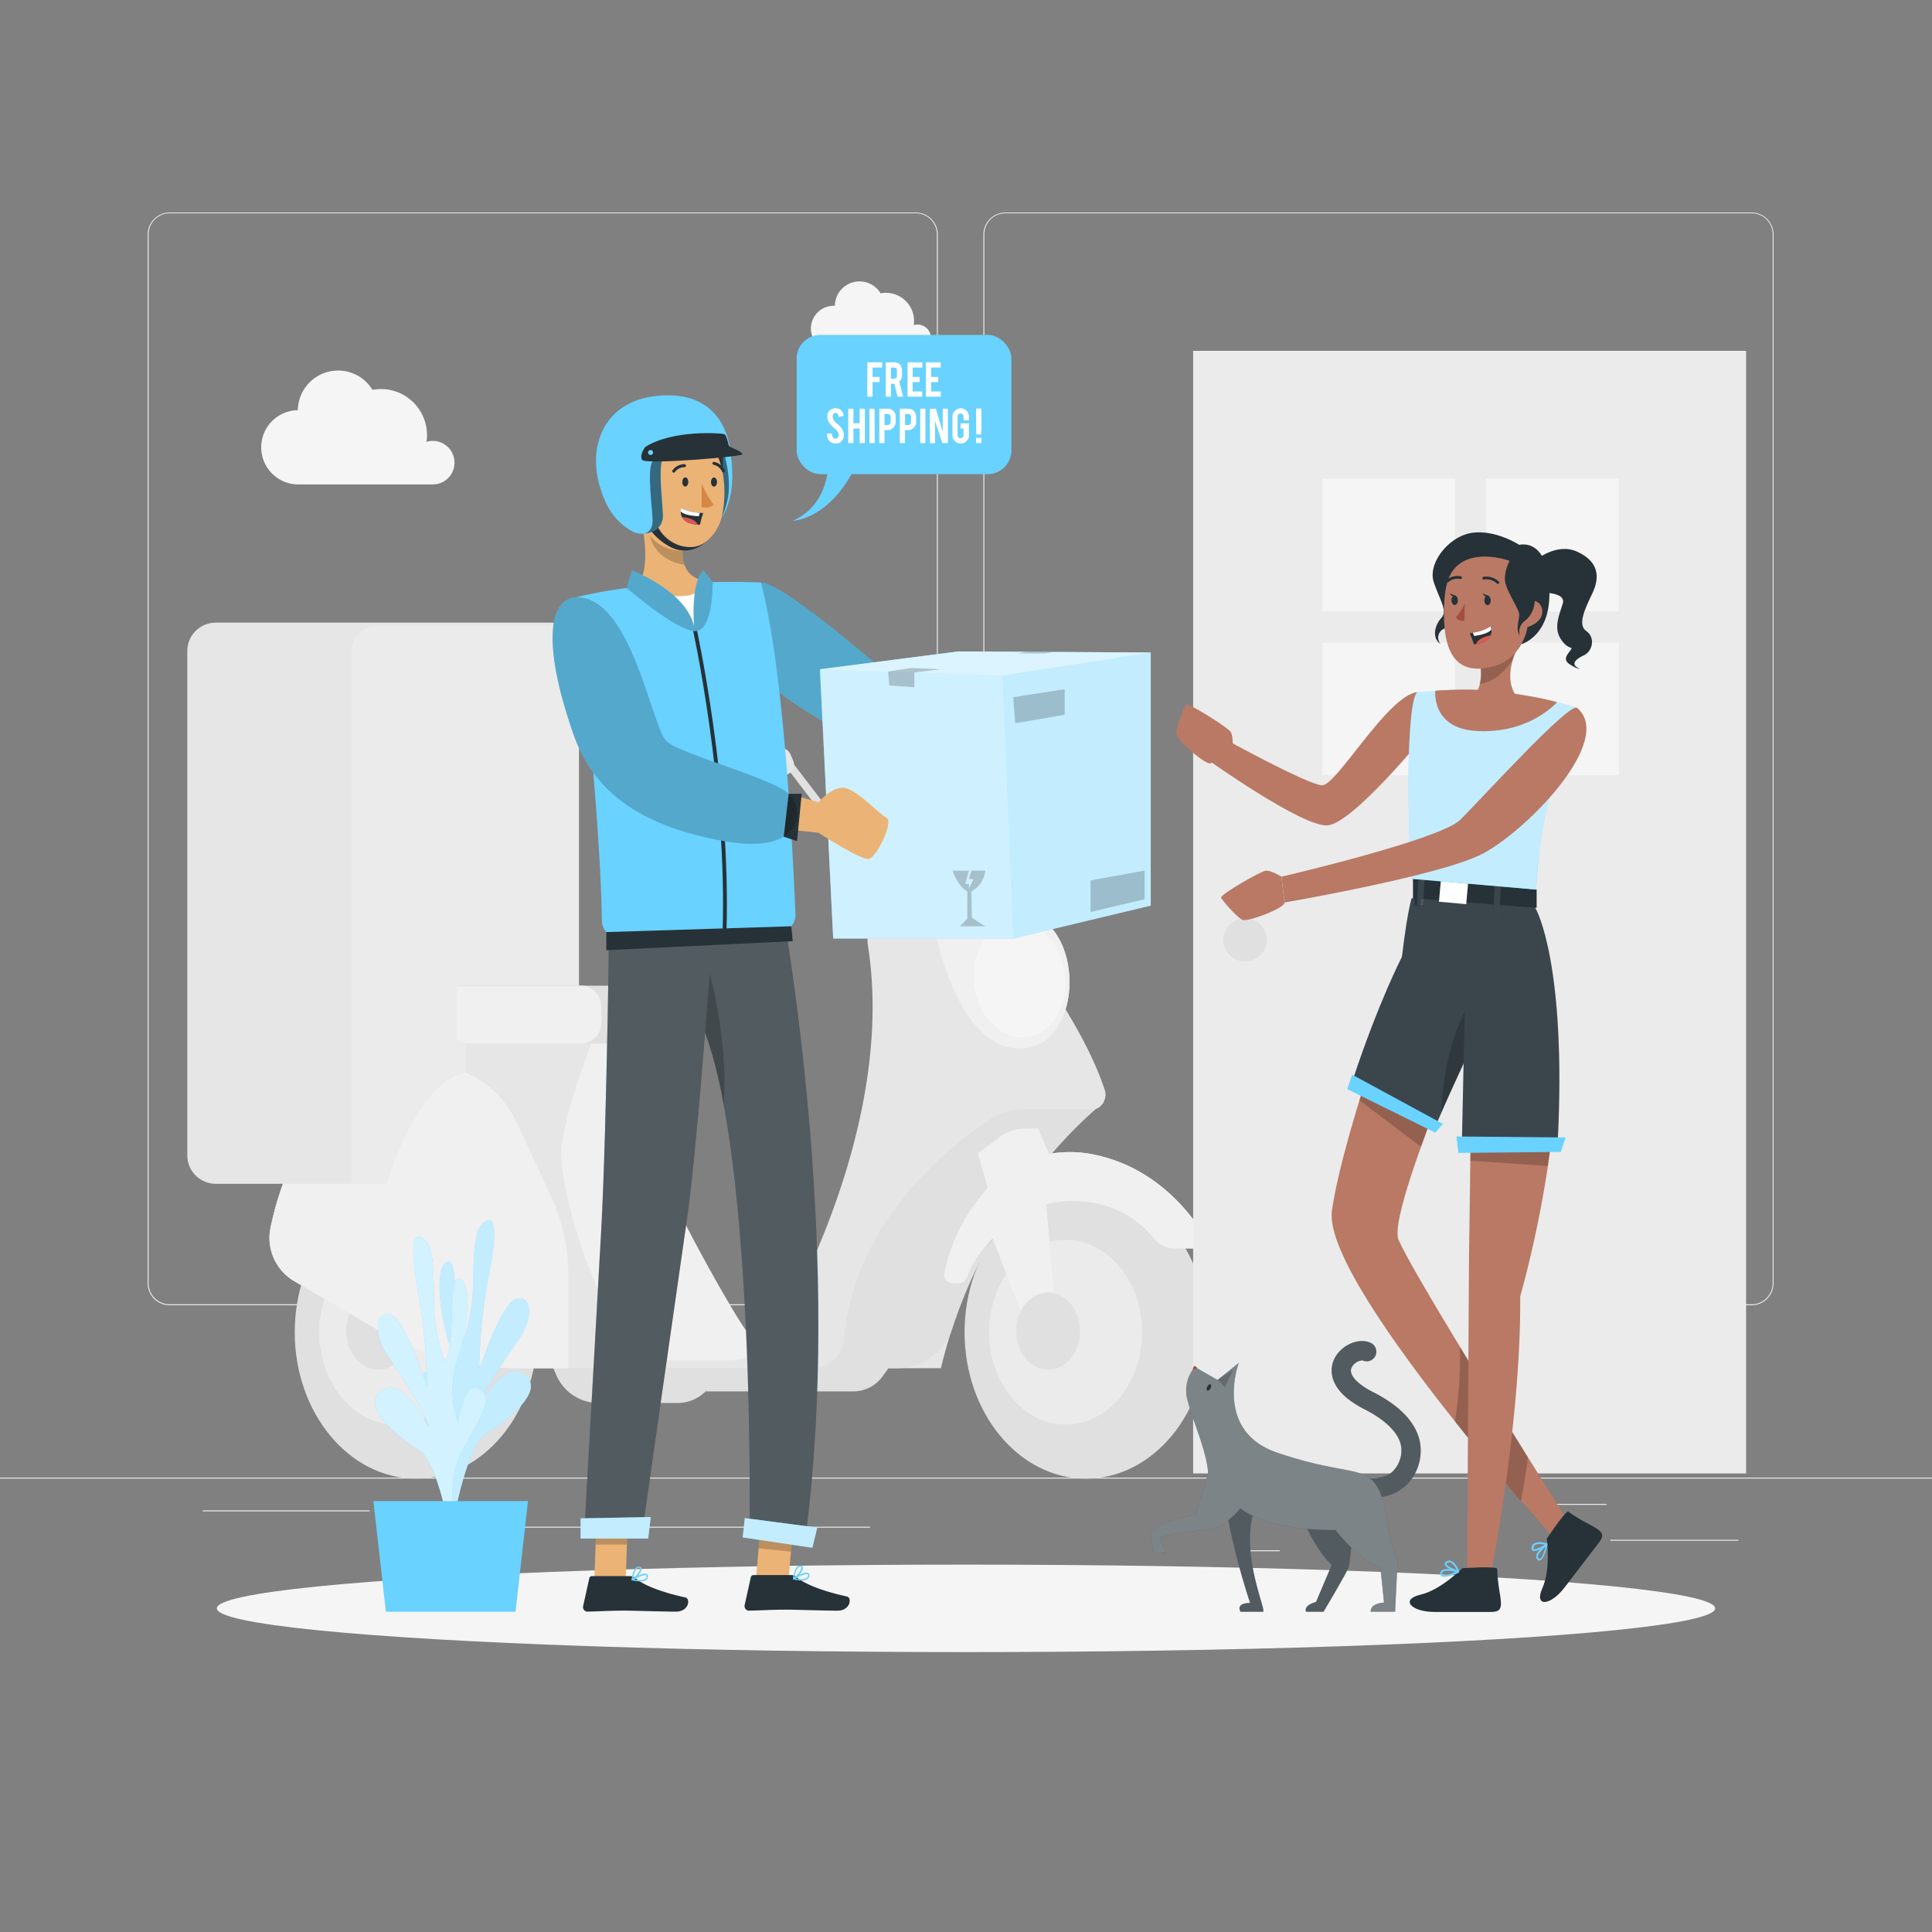 <svg xmlns="http://www.w3.org/2000/svg" viewBox="0 0 500 500"><rect x="0" y="0" width="500" height="500" fill="#808080" stroke="none"/><g id="freepik--background-complete--inject-1"><rect y="382.4" width="500" height="0.25" style="fill:#ebebeb"></rect><rect x="416.78" y="398.49" width="33.12" height="0.25" style="fill:#ebebeb"></rect><rect x="322.53" y="401.21" width="8.69" height="0.25" style="fill:#ebebeb"></rect><rect x="396.59" y="389.21" width="19.19" height="0.25" style="fill:#ebebeb"></rect><rect x="52.46" y="390.89" width="43.19" height="0.25" style="fill:#ebebeb"></rect><rect x="104.56" y="390.89" width="6.33" height="0.25" style="fill:#ebebeb"></rect><rect x="131.47" y="395.11" width="93.68" height="0.25" style="fill:#ebebeb"></rect><path d="M237,337.8H43.91a5.71,5.71,0,0,1-5.7-5.71V60.66A5.71,5.71,0,0,1,43.91,55H237a5.71,5.71,0,0,1,5.71,5.71V332.09A5.71,5.71,0,0,1,237,337.8ZM43.91,55.2a5.46,5.46,0,0,0-5.45,5.46V332.09a5.46,5.46,0,0,0,5.45,5.46H237a5.47,5.47,0,0,0,5.46-5.46V60.66A5.47,5.47,0,0,0,237,55.2Z" style="fill:#ebebeb"></path><path d="M453.31,337.8H260.21a5.72,5.72,0,0,1-5.71-5.71V60.66A5.72,5.72,0,0,1,260.21,55h193.1A5.71,5.71,0,0,1,459,60.66V332.09A5.71,5.71,0,0,1,453.31,337.8ZM260.21,55.2a5.47,5.47,0,0,0-5.46,5.46V332.09a5.47,5.47,0,0,0,5.46,5.46h193.1a5.47,5.47,0,0,0,5.46-5.46V60.66a5.47,5.47,0,0,0-5.46-5.46Z" style="fill:#ebebeb"></path><path d="M139.09,344.7,144,355.94a11.88,11.88,0,0,0,10.9,7.15h20.47a10.25,10.25,0,0,0,7.24-3h38.23a9.32,9.32,0,0,0,7.56-3.87l5.05-7Z" style="fill:#e0e0e0"></path><path d="M170.24,300.14c0,5.39,21.48,43.67,23.63,45.19s30.19-.18,30.19-.18L222,353.09h-77L113,291l21.15-30.53,38.55,1.07S170.24,294.76,170.24,300.14Z" style="fill:#e6e6e6"></path><path d="M170.24,300.14c0,5.39,21.48,43.67,23.63,45.19s30.19-.18,30.19-.18L222,353.09h-77L113,291l21.15-30.53,38.55,1.07S170.24,294.76,170.24,300.14Z" style="fill:#f0f0f0;isolation:isolate"></path><ellipse cx="107.69" cy="344.78" rx="31.41" ry="37.89" style="fill:#e0e0e0"></ellipse><ellipse cx="102.43" cy="344.78" rx="19.81" ry="23.9" style="fill:#ebebeb"></ellipse><path d="M97.88,334.51c-4.56,0-8.25,4.45-8.25,9.95s3.69,10,8.25,10,8.25-4.46,8.25-10S102.44,334.51,97.88,334.51Z" style="fill:#e6e6e6"></path><path d="M97.88,334.51c-4.56,0-8.25,4.45-8.25,9.95s3.69,10,8.25,10,8.25-4.46,8.25-10S102.44,334.51,97.88,334.51Z" style="fill:#e0e0e0;isolation:isolate"></path><path d="M282.66,287.54s-28.35,21.74-39.16,66.55H198.1l43-70,22.68-9.43Z" style="fill:#e6e6e6"></path><path d="M285.64,285.33s-26.52,20.28-39.18,58.41a15,15,0,0,1-14.22,10.35H198.1l43-70,22.68-9.43Z" style="fill:#e0e0e0;isolation:isolate"></path><path d="M282.86,287.09H265.35a16.74,16.74,0,0,0-9.36,2.74c-10.39,6.92-35,26.22-37.56,56.8a8.1,8.1,0,0,1-8,7.46H134.32a72.28,72.28,0,0,1-36.4-9.83L76.16,331.58A13,13,0,0,1,70,317.76c2.59-12.48,9.89-33.92,30.78-42.3.33-.15-.17-.28.83-.4v-13h54.56s-10.94,26.09-10.94,36.85c0,10.19,10.76,49.15,24.68,53.15h19a14.38,14.38,0,0,0,12.28-7.5c9.26-16.53,29.83-59.39,23.42-99.9-.75-4.73,2.89-9.6,7.69-9.6h24.5s22.05,25.52,29.14,47.09C286.65,284.28,285.08,287.09,282.86,287.09Z" style="fill:#e6e6e6"></path><path d="M243.56,227h-7a8.07,8.07,0,0,1-5.05-1.79l-14.39-11.65a3.2,3.2,0,0,0-2-.71H187.49a2,2,0,0,1,0-4h27.64a7.21,7.21,0,0,1,4.52,1.6l14.4,11.65a4,4,0,0,0,2.53.9h7a4.06,4.06,0,0,0,4-3.47l.63-4.49a7.24,7.24,0,0,1,7.13-6.19h5.27a2,2,0,0,1,0,4h-5.27a3.22,3.22,0,0,0-3.17,2.75l-.63,4.49A8.08,8.08,0,0,1,243.56,227Z" style="fill:#e0e0e0"></path><path d="M231.24,218.49s.09,4.72-4.34,4.42L225.46,228a5.36,5.36,0,0,0,.61,4.31l3.13,5h29l2.28-4.3a3.65,3.65,0,0,0-.61-4.27L251.27,220a4.85,4.85,0,0,0-3.48-1.47Z" style="fill:#e6e6e6"></path><path d="M231.24,218.49s.09,4.72-4.34,4.42L225.46,228a5.36,5.36,0,0,0,.61,4.31l3.13,5h29l2.28-4.3a3.65,3.65,0,0,0-.61-4.27L251.27,220a4.85,4.85,0,0,0-3.48-1.47Z" style="fill:#e0e0e0;isolation:isolate"></path><ellipse cx="281.04" cy="344.78" rx="31.41" ry="37.89" style="fill:#e0e0e0"></ellipse><ellipse cx="275.79" cy="344.78" rx="19.81" ry="23.9" style="fill:#ebebeb"></ellipse><path d="M312,320.34c-3.31-5.62-12.16-17.8-28.07-21.36a31.08,31.08,0,0,0-12.43-.36l-.07-.17.07-.15-.12,0-2.74-6.24h-3.11a11.65,11.65,0,0,0-7,2.34l-5.46,4.1,2.57,8.91a25.68,25.68,0,0,0-2.08,2.53,45.1,45.1,0,0,0-9.15,19.69,2.11,2.11,0,0,0,2.09,2.43h1.64a2.11,2.11,0,0,0,2-1.34,27.37,27.37,0,0,1,6.79-10.2L266,344.26l7.33-3.08-2.57-29.56s16.86-4.73,27.9,8.9a6.88,6.88,0,0,0,5.34,2.57h6.41A1.83,1.83,0,0,0,312,320.34Z" style="fill:#e6e6e6"></path><path d="M312,320.34c-3.31-5.62-12.16-17.8-28.07-21.36a31.08,31.08,0,0,0-12.43-.36l-.07-.17.07-.15-.12,0-2.74-6.24h-3.11a11.65,11.65,0,0,0-7,2.34l-5.46,4.1,2.57,8.91a25.68,25.68,0,0,0-2.08,2.53,45.1,45.1,0,0,0-9.15,19.69,2.11,2.11,0,0,0,2.09,2.43h1.64a2.11,2.11,0,0,0,2-1.34,27.37,27.37,0,0,1,6.79-10.2L266,344.26l7.33-3.08-2.57-29.56s16.86-4.73,27.9,8.9a6.88,6.88,0,0,0,5.34,2.57h6.41A1.83,1.83,0,0,0,312,320.34Z" style="fill:#f0f0f0;isolation:isolate"></path><path d="M271.24,334.51c-4.56,0-8.25,4.45-8.25,9.95s3.69,10,8.25,10,8.25-4.46,8.25-10S275.8,334.51,271.24,334.51Z" style="fill:#e6e6e6"></path><path d="M271.24,334.51c-4.56,0-8.25,4.45-8.25,9.95s3.69,10,8.25,10,8.25-4.46,8.25-10S275.8,334.51,271.24,334.51Z" style="fill:#e0e0e0;isolation:isolate"></path><path d="M241.53,238.46s5.19,32.67,22.33,32.9c16.07.21,17.57-30.47,2.24-35.18C253.72,232.37,241.53,238.46,241.53,238.46Z" style="fill:#e6e6e6"></path><path d="M241.53,238.46s5.19,32.67,22.33,32.9c16.07.21,17.57-30.47,2.24-35.18C253.72,232.37,241.53,238.46,241.53,238.46Z" style="fill:#f0f0f0;isolation:isolate"></path><ellipse cx="263.86" cy="253.48" rx="11.82" ry="15.06" transform="translate(-28.38 33.32) rotate(-6.86)" style="fill:#f5f5f5"></ellipse><polygon points="259.42 232.05 244.53 232.05 245.71 230.13 259.42 230.13 259.42 232.05" style="fill:#e6e6e6"></polygon><path d="M177.59,260.71v3.76c0,3.41-2.79,5.62-6.21,5.62H103.76c-3.43,0-6.17-2.21-6.17-5.62v-3.76c0-3.41,2.74-5.62,6.17-5.62h67.62C174.8,255.09,177.59,257.3,177.59,260.71Z" style="fill:#e0e0e0"></path><path d="M155.59,260.71v3.76a5.37,5.37,0,0,1-5.76,5.62H103.76c-3.43,0-6.17-2.21-6.17-5.62v-3.76c0-3.41,2.74-5.62,6.17-5.62h46.07A5.37,5.37,0,0,1,155.59,260.71Z" style="fill:#f0f0f0;isolation:isolate"></path><path d="M147.08,330v24.12H134.32a72.28,72.28,0,0,1-36.4-9.83L76.16,331.58A13,13,0,0,1,70,317.76c2.59-12.48,10-33.92,30.93-42.3l1,.05h8.45a25.65,25.65,0,0,1,23.22,14.78l9,19.3A48.16,48.16,0,0,1,147.08,330Z" style="fill:#f0f0f0;isolation:isolate"></path><rect x="207.17" y="194.09" width="2" height="17.83" transform="translate(-80.51 168.21) rotate(-37.41)" style="fill:#e0e0e0"></rect><path d="M197,193.59h5.1a2.72,2.72,0,0,1,2.49,1.64l.68,1.59a2.71,2.71,0,0,1-2.49,3.77h-5.55a2.7,2.7,0,0,1-2.68-2.32l-.23-1.59A2.71,2.71,0,0,1,197,193.59Z" style="fill:#e6e6e6"></path><rect x="247.62" y="203.09" width="12.94" height="2" transform="translate(2.02 410.67) rotate(-78.11)" style="fill:#e0e0e0"></rect><path d="M261.41,193.59h-5.49a2.23,2.23,0,0,0-2.21,1.92l-.37,2.53a2.24,2.24,0,0,0,2.22,2.55H261a2.23,2.23,0,0,0,2.21-1.92l.37-2.53A2.24,2.24,0,0,0,261.41,193.59Z" style="fill:#e6e6e6"></path><path d="M118.1,255.09v13.67l2.4,1.33v7.54c-12.9,2.14-20.44,28.74-20.44,28.74H55.84A7.37,7.37,0,0,1,48.47,299V168.51a7.37,7.37,0,0,1,7.37-7.37h86.63a7.23,7.23,0,0,1,3.34.81,7.35,7.35,0,0,1,4,6.56v86.58Z" style="fill:#e6e6e6"></path><path d="M118.1,255.09v13.67l2.4,1.33v7.54c-12.9,2.14-20.44,28.74-20.44,28.74H91V168.45a6.5,6.5,0,0,1,6.5-6.5h48.33a7.35,7.35,0,0,1,4,6.56v86.58Z" style="fill:#ebebeb"></path><rect x="308.78" y="90.8" width="143.11" height="290.52" style="fill:#ebebeb"></rect><rect x="384.61" y="123.9" width="34.33" height="34.33" style="fill:#f5f5f5"></rect><rect x="342.23" y="123.9" width="34.33" height="34.33" style="fill:#f5f5f5"></rect><rect x="342.23" y="166.29" width="34.33" height="34.33" style="fill:#f5f5f5"></rect><rect x="384.61" y="166.29" width="34.33" height="34.33" style="fill:#f5f5f5"></rect><path d="M327.83,243.23a5.6,5.6,0,1,1-5.6-5.6A5.6,5.6,0,0,1,327.83,243.23Z" style="fill:#e0e0e0"></path><path d="M117.62,119.73A5.63,5.63,0,0,0,112,114.1a5.7,5.7,0,0,0-1.61.24,12.26,12.26,0,0,0,.12-1.73,11.92,11.92,0,0,0-11.92-11.92,11.29,11.29,0,0,0-2.19.21,10.42,10.42,0,0,0-19.32,5.26h-.18a9.61,9.61,0,0,0,0,19.21h35.26A5.61,5.61,0,0,0,117.62,119.73Z" style="fill:#f5f5f5"></path><path d="M240.92,87.43A3.45,3.45,0,0,0,237.47,84a3.53,3.53,0,0,0-1,.14,7.2,7.2,0,0,0,.08-1.05,7.28,7.28,0,0,0-8.65-7.18,6.38,6.38,0,0,0-11.84,3.23H216a5.89,5.89,0,1,0,0,11.77h21.6A3.45,3.45,0,0,0,240.92,87.43Z" style="fill:#f5f5f5"></path></g><g id="freepik--Shadow--inject-1"><ellipse id="freepik--path--inject-1" cx="250" cy="416.24" rx="193.89" ry="11.32" style="fill:#f5f5f5"></ellipse></g><g id="freepik--Plant--inject-1"><path d="M115,391.82s5-10.85-.7-21.55-7.34-13.22-3.71-15.42,5.28,8.56,5.28,8.56a24.11,24.11,0,0,0,.54-15.13c-2.53-7.74-4.11-20.35-.66-21.71s.65,15.73,3.64,21.56a50.17,50.17,0,0,0,2.92-12.7c.42-6.22-.23-16.15,2.49-18.7s4.46-.78,1.79,12.94A143.7,143.7,0,0,0,124,354.55s5.9-18,9.86-18.53,4,5.31.57,10.36-9.93,14.11-11,18.77c0,0,6.48-13.54,12.3-9.39s-5.07,12.33-9.93,15.29-8.23,21.49-8.23,21.49Z" style="fill:#69D2FF"></path><path d="M115,391.82s5-10.85-.7-21.55-7.34-13.22-3.71-15.42,5.28,8.56,5.28,8.56a24.11,24.11,0,0,0,.54-15.13c-2.53-7.74-4.11-20.35-.66-21.71s.65,15.73,3.64,21.56a50.17,50.17,0,0,0,2.92-12.7c.42-6.22-.23-16.15,2.49-18.7s4.46-.78,1.79,12.94A143.7,143.7,0,0,0,124,354.55s5.9-18,9.86-18.53,4,5.31.57,10.36-9.93,14.11-11,18.77c0,0,6.48-13.54,12.3-9.39s-5.07,12.33-9.93,15.29-8.23,21.49-8.23,21.49Z" style="fill:#fff;opacity:0.6;isolation:isolate"></path><path d="M119,396.27s-4.84-10.92,1-21.54,7.49-13.11,3.89-15.35-5.39,8.48-5.39,8.48a24.23,24.23,0,0,1-.35-15.15c2.62-7.7,4.35-20.29.92-21.69s-.84,15.72-3.9,21.5a50.35,50.35,0,0,1-2.77-12.75c-.34-6.22.42-16.14-2.26-18.72s-4.46-.86-2,12.9a143.85,143.85,0,0,1,2.36,24.92s-5.69-18.09-9.65-18.67-4,5.24-.69,10.35,9.77,14.26,10.78,18.93c0,0-6.31-13.64-12.19-9.57s4.92,12.4,9.75,15.43,8,21.61,8,21.61Z" style="fill:#69D2FF"></path><path d="M119,396.27s-4.84-10.92,1-21.54,7.49-13.11,3.89-15.35-5.39,8.48-5.39,8.48a24.23,24.23,0,0,1-.35-15.15c2.62-7.7,4.35-20.29.92-21.69s-.84,15.72-3.9,21.5a50.35,50.35,0,0,1-2.77-12.75c-.34-6.22.42-16.14-2.26-18.72s-4.46-.86-2,12.9a143.85,143.85,0,0,1,2.36,24.92s-5.69-18.09-9.65-18.67-4,5.24-.69,10.35,9.77,14.26,10.78,18.93c0,0-6.31-13.64-12.19-9.57s4.92,12.4,9.75,15.43,8,21.61,8,21.61Z" style="fill:#fff;opacity:0.7;isolation:isolate"></path><polygon points="96.63 388.48 136.65 388.48 133.41 417.12 99.87 417.12 96.63 388.48" style="fill:#69D2FF"></polygon></g><g id="freepik--Cat--inject-1"><path d="M355.46,387.49a16.22,16.22,0,0,1-3.84-.44,2.5,2.5,0,0,1,1.27-4.84c.07,0,5.3,1.3,7.85-1.75a7.62,7.62,0,0,0,1.83-6.37c-.69-3.35-4-6.59-9.46-9.38-10.49-5.32-8.63-11.3-7.81-13,1.72-3.57,6.28-5.62,9.38-4.2a2.5,2.5,0,1,1-2.07,4.55,3.42,3.42,0,0,0-2.87,2c-.68,1.73,1.48,4.11,5.63,6.22,7,3.55,11.08,7.87,12.09,12.84a12.53,12.53,0,0,1-2.88,10.57A11.55,11.55,0,0,1,355.46,387.49Z" style="fill:#263238"></path><g style="opacity:0.2;isolation:isolate"><path d="M355.46,387.49a16.22,16.22,0,0,1-3.84-.44,2.5,2.5,0,0,1,1.27-4.84c.07,0,5.3,1.3,7.85-1.75a7.62,7.62,0,0,0,1.83-6.37c-.69-3.35-4-6.59-9.46-9.38-10.49-5.32-8.63-11.3-7.81-13,1.72-3.57,6.28-5.62,9.38-4.2a2.5,2.5,0,1,1-2.07,4.55,3.42,3.42,0,0,0-2.87,2c-.68,1.73,1.48,4.11,5.63,6.22,7,3.55,11.08,7.87,12.09,12.84a12.53,12.53,0,0,1-2.88,10.57A11.55,11.55,0,0,1,355.46,387.49Z" style="fill:#fff"></path></g><path d="M324.52,391.15l-.67-1.46c-2.28-.33-4.57-.73-6.85-1.1a182.27,182.27,0,0,0,6.52,26.25s-3.75-.14-2.48,2.28h5.88C327.6,416.3,321,402,324.52,391.15Z" style="fill:#263238"></path><path d="M336.54,391.36s2.73,8.27,8.09,13.68l-4.05,9.55s-3.25.74-2.59,2.53h4.54s6.27-10.49,6.54-11.62,1.45-12.73,1.45-12.73Z" style="fill:#263238"></path><path d="M324.52,391.15l-.67-1.46c-2.28-.33-4.57-.73-6.85-1.1a182.27,182.27,0,0,0,6.52,26.25s-3.75-.14-2.48,2.28h5.88C327.6,416.3,321,402,324.52,391.15Z" style="fill:#fff;opacity:0.2;isolation:isolate"></path><path d="M336.54,391.36s2.73,8.27,8.09,13.68l-4.05,9.55s-3.25.74-2.59,2.53h4.54s6.27-10.49,6.54-11.62,1.45-12.73,1.45-12.73Z" style="fill:#fff;opacity:0.2;isolation:isolate"></path><path d="M356,384.12c-3.34-4.69-9.05-2.56-25.51-8.19s-9.89-23.21-9.89-23.21l-5.5,4.41-5.84-3.36a9.22,9.22,0,0,0-2,8.31c1.19,5.15,5,13.19,5.41,19.14l-3.1,10.66s-10.48,2.2-11.41,4.42.66,5.79.66,5.79l2.91-.23-1.52-4c4.81-1.61,13-1.77,14.7-2.57a18.43,18.43,0,0,0,6.1-4.95c1.09.91,7.66,5.74,24.63,5.63,0,0,5.69,7.63,11.6,9.55l.94,9.22s-3.58.16-3.44,2.36h6.32l.62-13.06C357.9,394.26,359.22,388.69,356,384.12Z" style="fill:#263238"></path><path d="M356,384.12c-3.34-4.69-9.05-2.56-25.51-8.19s-9.89-23.21-9.89-23.21l-5.5,4.41-5.84-3.36a9.22,9.22,0,0,0-2,8.31c1.19,5.15,5,13.19,5.41,19.14l-3.1,10.66s-10.48,2.2-11.41,4.42.66,5.79.66,5.79l2.91-.23-1.52-4c4.81-1.61,13-1.77,14.7-2.57a18.43,18.43,0,0,0,6.1-4.95c1.09.91,7.66,5.74,24.63,5.63,0,0,5.69,7.63,11.6,9.55l.94,9.22s-3.58.16-3.44,2.36h6.32l.62-13.06C357.9,394.26,359.22,388.69,356,384.12Z" style="fill:#fff;opacity:0.4;isolation:isolate"></path><path d="M313.28,359.26c-.23.45-.6.73-.83.61s-.22-.58,0-1,.6-.73.83-.61S313.51,358.81,313.28,359.26Z" style="fill:#263238"></path><path d="M309.87,354s-.56-.5-.76-.5-.45,1-.45,1Z" style="fill:#a24e3f"></path><path d="M315.08,357.13a12.56,12.56,0,0,1,1.88,1.92l2.17-4.55Z" style="opacity:0.2;isolation:isolate"></path></g><g id="freepik--character-2--inject-1"><path d="M319,193.7s.28-3.27-.58-4.39-11-7.62-11.51-6.91-2.61,6-2.49,7.55,7.86,8.39,9,7.55S319,193.7,319,193.7Z" style="fill:#b97964"></path><path d="M366.83,179.11c-7.7.79-20.95,24.33-24.71,24.13s-25.32-12.06-25.32-12.06L313,196.91S337,214,343.51,213.61s25.12-23.22,25.12-23.22Z" style="fill:#b97964"></path><path d="M376.57,367.89c6.38,8,12.11,15.3,17.11,20.6h0c5,5.37,7.58,8.7,7.58,8.7l4.94-2.84s-4.57-7.23-10.77-17.2c-5.27-8.46-11.72-18.9-17.58-28.57-7.58-12.5-14.17-23.71-15.91-27.72-1.24-2.85,2.12-13.8,5.83-24.12,3.77-10.51,7.91-20.38,7.91-20.38l-13.49-22.85s-5.49,15.21-10.37,31.26c-3.21,10.5-6.13,21.37-7.12,28.59C343.32,323.45,360.73,348,376.57,367.89Z" style="fill:#b97964"></path><path d="M376.52,367.89c6.38,8,12.51,15.3,17.07,20.6.65-3.26,1.31-7.12,1.83-11.33-5.27-8.46-11.72-18.9-17.58-28.57A110.64,110.64,0,0,1,376.52,367.89Z" style="opacity:0.2;isolation:isolate"></path><path d="M351.82,284.78l15.95,12c3.77-10.51,7.91-20.38,7.91-20.38l-13.49-22.85S356.7,268.73,351.82,284.78Z" style="opacity:0.2;isolation:isolate"></path><path d="M379.68,408.87l5.75.75s8.25-40.61,8-74.12a285.79,285.79,0,0,0,7.16-33.73c2-13.72,3-29,.34-40.4l-20,9-.41,30-.34,25Z" style="fill:#b97964"></path><path d="M380.52,300.37l20.07,1.4c2-13.72,3-29,.34-40.4l-20,9Z" style="opacity:0.2;isolation:isolate"></path><path d="M405.87,391.21c-.59-.43-5.57,7-5.57,7s1.11,7.77-1.13,12.79,2.12,4.59,5.74-.17l9-11.75C416.47,395.74,412,395.65,405.87,391.21Z" style="fill:#263238"></path><path d="M398.46,403.89a1.05,1.05,0,0,1-.92-1.18,3.66,3.66,0,0,1,1-1.73c-.75.35-1.51.57-1.9.3s-.34-.48-.24-.92a1.33,1.33,0,0,1,.67-.94c1.14-.66,3.24,0,3.35,0l.08.05h0l0,.06h0l0,.07h0v.09c-.14.65-.87,3.87-2,4.14Zm1.54-3.6c-.79.67-1.9,1.75-2,2.48a.5.5,0,0,0,.1.4c.22.28.36.25.41.24C399,403.28,399.64,401.68,400,400.29Zm-1.57-.69a2.18,2.18,0,0,0-1.08.23.92.92,0,0,0-.45.63c0,.13-.06.36,0,.43.34.23,1.67-.36,2.87-1.11A6.08,6.08,0,0,0,398.43,399.6Z" style="fill:#69D2FF"></path><path d="M387.47,406c0-.73-9-.16-9-.16s-5.5,5.6-10.85,6.86-2.36,4.47,3.62,4.47h14.79C390.3,417.12,387.65,413.5,387.47,406Z" style="fill:#263238"></path><path d="M373.79,408.08a1.23,1.23,0,0,1-.78-.21.83.83,0,0,1-.22-.95.91.91,0,0,1,.48-.61,3.7,3.7,0,0,1,2-.22c-.72-.39-1.36-.86-1.39-1.33,0-.31.18-.56.59-.75a1.38,1.38,0,0,1,1.16,0c1.21.51,2,2.58,2,2.69a.15.15,0,0,1,0,.09h0a.24.24,0,0,1,0,.08h0a.21.21,0,0,1,0,.06h0a.16.16,0,0,1-.08.06A11.26,11.26,0,0,1,373.79,408.08Zm.77-1.56a2.28,2.28,0,0,0-1.06.2.47.47,0,0,0-.25.31c-.09.35,0,.44.06.47.42.35,2.06-.14,3.38-.7A10.42,10.42,0,0,0,374.56,406.52Zm.52-2.19a1.07,1.07,0,0,0-.41.1c-.12.06-.32.18-.32.3,0,.4,1.31,1.1,2.63,1.6a3.9,3.9,0,0,0-1.53-1.92A1,1,0,0,0,375.08,404.33Z" style="fill:#69D2FF"></path><path d="M371.64,291.12,350,279.79c6.81-20.68,12.94-32.4,12.94-32.4,21.26,3.64,19.32,20.44,19.32,20.44S376.85,279.05,371.64,291.12Z" style="fill:#263238"></path><path d="M373,287.93c-.46,1.05-.93,2.12-1.39,3.19L350,279.79c6.8-20.68,12.93-32.4,12.93-32.4,13.12,2.25,17.4,9.51,18.76,14.74a17.25,17.25,0,0,1,.56,5.7S377.78,277.15,373,287.93Z" style="fill:#fff;opacity:0.1;isolation:isolate"></path><path d="M373,287.93c4.75-10.78,9.24-20.1,9.24-20.1a17.25,17.25,0,0,0-.56-5.7,6.83,6.83,0,0,0-2.21-.93S373.72,270.27,373,287.93Z" style="opacity:0.2;isolation:isolate"></path><path d="M378.34,295.79l.74-34.59-17.14-5s1.35-15.87,3.35-23.69c0,0,27.85-6.93,32.09,2.51,0,0,0,.15.06.2l.07.08s8,14.08,5.61,60.5Z" style="fill:#263238"></path><path d="M378.34,295.79l.74-34.59-17.14-5s1.35-15.87,3.35-23.69c0,0,27.85-6.93,32.09,2.51,0,0,0,.15.06.2l.07.08s8,14.08,5.61,60.5Z" style="fill:#fff;opacity:0.1;isolation:isolate"></path><polygon points="397.68 230.22 397.68 234.94 365.68 232.47 365.68 226.88 397.68 230.22" style="fill:#263238"></polygon><rect x="386.63" y="228.27" width="1.6" height="8.16" transform="translate(762.51 484.16) rotate(-177.07)" style="fill:#263238"></rect><rect x="372.63" y="228.34" width="7.08" height="5.37" transform="translate(730.22 494.68) rotate(-174.88)" style="fill:#fff"></rect><rect x="366.94" y="226.11" width="1.6" height="8.16" transform="matrix(-1, -0.05, 0.05, -1, 723.27, 478.81)" style="fill:#263238"></rect><rect x="383.36" y="231.55" width="8.16" height="1.6" transform="translate(135.62 607.42) rotate(-87.07)" style="fill:#fff;opacity:0.1;isolation:isolate"></rect><rect x="363.66" y="229.38" width="8.16" height="1.6" transform="translate(119.11 585.71) rotate(-87.08)" style="fill:#fff;opacity:0.1;isolation:isolate"></rect><path d="M365.29,227.45l32.24,2.79c.77-12,1.53-19.72,8.63-41.08q.93-2.81,2-5.95A96.06,96.06,0,0,0,394.8,180a103.67,103.67,0,0,0-14.48-1.53c-6.28,0-13.48.66-13.48.66s-1,.25-1.67,6.89C364.57,192.25,364,204.74,365.29,227.45Z" style="fill:#69D2FF"></path><path d="M408.17,183.21c-.73,2.09-1.4,4.08-2,5.95s-1.28,3.89-1.84,5.67c-1.32,4.2-2.36,7.82-3.19,11a115.88,115.88,0,0,0-3.6,24.37l-32.24-2.79c-1.3-22.71-.72-35.2-.13-41.45.65-6.64,1.67-6.89,1.67-6.89s1.91-.19,4.63-.36c2.55-.17,5.81-.32,8.85-.3A103.35,103.35,0,0,1,394.79,180c2.77.46,5.52,1,8.23,1.74Q405.62,182.4,408.17,183.21Z" style="fill:#fff;opacity:0.6;isolation:isolate"></path><polygon points="405.18 294.37 376.93 294.12 377.43 298.37 403.93 298.12 405.18 294.37" style="fill:#69D2FF"></polygon><polygon points="373.43 290.87 349.93 278.12 348.68 281.87 371.43 293.12 373.43 290.87" style="fill:#69D2FF"></polygon><path d="M383,185.58c7.95-1,10.34-4.42,10.34-4.42-3.25-3.06-2.66-7.58-1.83-10.4a16.16,16.16,0,0,1,1-2.6L382.89,170a27.54,27.54,0,0,1,.37,4,12.07,12.07,0,0,1-.27,3c-.65,2.86-2.28,2.9-2.28,2.9C379,183,383,185.58,383,185.58Z" style="fill:#b97964"></path><path d="M383.26,174a12.07,12.07,0,0,1-.27,3c3.8-.5,6.68-3.54,8.49-6.18a16.16,16.16,0,0,1,1-2.6L382.89,170A27.54,27.54,0,0,1,383.26,174Z" style="opacity:0.2;isolation:isolate"></path><path d="M397.18,145.16s5.52-4.88,11-2.38,6,6.47,3.9,10.82-3.81,8.17-1.51,9.75,1.64,5.15-.6,6.2-3.7,2.39-1.19,3.51c0,0-.4.22-2.51-1.12s-.39-2.8.27-3.78-.53.24-2.51-2.62-.66-6,.4-9.29-6.25-2.85-6.25-2.85Z" style="fill:#263238"></path><path d="M393.16,141s-5.91-3.88-12-3.13-11.82,7.87-10.07,12.89,3.59,7.38,1.88,9.23-2.44,5.22-.13,6.68a2.49,2.49,0,0,1,0-3.32c1.45-1.78,6.88-.86,8.32-4.88s8.42-5.07,8.42-5.07l4.16,13.31s6.52-1.81,7.18-11.25S398.58,140.08,393.16,141Z" style="fill:#263238"></path><path d="M384.84,143.45c-8.32.31-10.83,4.87-11.12,13.47-.37,10.74,2.29,18.27,12.61,15.59C400.35,168.88,398.66,142.94,384.84,143.45Z" style="fill:#b97964"></path><path d="M379.08,156.25a17.68,17.68,0,0,1-2.3,3.54,2.29,2.29,0,0,0,2.23.86Z" style="fill:#a24e3f"></path><path d="M384.15,155.38c0,.69.38,1.24.84,1.23s.82-.57.81-1.25-.39-1.23-.85-1.23S384.14,154.7,384.15,155.38Z" style="fill:#263238"></path><path d="M385.15,154.16l-1.5-.56S384.41,154.84,385.15,154.16Z" style="fill:#263238"></path><path d="M375.64,155.36c0,.68.38,1.23.84,1.22s.82-.56.81-1.25-.39-1.23-.84-1.22S375.63,154.67,375.64,155.36Z" style="fill:#263238"></path><path d="M376.64,154.14l-1.5-.57S375.9,154.81,376.64,154.14Z" style="fill:#263238"></path><path d="M384,149.63a4.32,4.32,0,0,1,3.65,1.13" style="fill:none;stroke:#263238;stroke-linecap:round;stroke-linejoin:round;stroke-width:0.708px"></path><path d="M378,149.5a3.88,3.88,0,0,0-3.29.81" style="fill:none;stroke:#263238;stroke-linecap:round;stroke-linejoin:round;stroke-width:0.708px"></path><path d="M380.35,163.88a21.13,21.13,0,0,1,1.08,2.86l.53-.07c2.41-.34,3.42-1.29,3.81-2.25A3.13,3.13,0,0,0,386,163a3,3,0,0,0-.18-.83,11.54,11.54,0,0,1-4.6,1.63C380.67,163.85,380.35,163.88,380.35,163.88Z" style="fill:#263238"></path><path d="M381.17,163.75l.34.84c2.27-.32,3.83-.85,4.44-1.64a3,3,0,0,0-.18-.83A11.54,11.54,0,0,1,381.17,163.75Z" style="fill:#fff"></path><path d="M382,166.67c2.41-.34,3.42-1.29,3.81-2.25a8,8,0,0,0-2.61.91A3,3,0,0,0,382,166.67Z" style="fill:#de5753"></path><path d="M394.46,157.14s-4.15-6.69-3.75-12c0,0-16.74-6.13-16.94,10.64,0,0-2.16-14.8,12.13-15.66s15,20.07,7.85,26.58C393.75,166.71,397,161.33,394.46,157.14Z" style="fill:#263238"></path><path d="M393.16,159a3.66,3.66,0,0,1,3.81-3.48c2.59.18,4,5.43-2.35,6.94C393.7,162.63,393.15,161.75,393.16,159Z" style="fill:#b97964"></path><path d="M390.71,145.15a10.21,10.21,0,0,0-1.25,4.71c0,2.61,3.64,7.62,3.7,9.09s-1,4,.15,5.47a3.51,3.51,0,0,1,1.29-3.73c2-1.36,3.78-5.52,1.56-8.45s-.1-6.73-.1-6.73S393,142,390.71,145.15Z" style="fill:#263238"></path><path d="M408.17,183.21c9.94,8.46-13.64,32.41-25,38s-50.73,12.35-50.73,12.35l-.79-6.68s41-9.51,46.29-14.74S406.21,181.54,408.17,183.21Z" style="fill:#b97964"></path><path d="M331.64,226.88s-2.77-1.77-4.16-1.53-11.86,6.23-11.47,7,4.15,5.11,5.54,5.71,11.08-3.08,10.88-4.5S331.64,226.88,331.64,226.88Z" style="fill:#b97964"></path><path d="M403,181.72c-3.31,3.42-10.56,8.24-21.34,7.41-9.55-.73-10.35-7.65-10.22-10.38,2.55-.17,5.81-.32,8.85-.3A103.35,103.35,0,0,1,394.79,180C397.56,180.44,400.31,181,403,181.72Z" style="fill:#b97964"></path></g><g id="freepik--speech-bubble--inject-1"><rect x="206.17" y="86.68" width="55.58" height="36.03" rx="6.12" style="fill:#69D2FF"></rect><path d="M225.82,102.67h-1.35v-8.9h3.83v1.35h-2.48v2.42h1.81v1.35h-1.81Z" style="fill:#fff"></path><path d="M231.34,93.77a2,2,0,0,1,1.64.62,2.23,2.23,0,0,1,.46,1.51v1.29a2.08,2.08,0,0,1-.71,1.6l1,3.88h-1.45l-.81-3.35h-.9v3.35h-1.34v-8.9Zm.8,2.15a.69.69,0,0,0-.77-.78h-.81V98h.81a.69.69,0,0,0,.54-.23.74.74,0,0,0,.23-.54Z" style="fill:#fff"></path><path d="M234.87,102.67v-8.9h3.82v1.35h-2.48v2.42H238v1.35h-1.82v2.43h2.48v1.35Z" style="fill:#fff"></path><path d="M239.62,102.67v-8.9h3.82v1.35H241v2.42h1.81v1.35H241v2.43h2.48v1.35Z" style="fill:#fff"></path><path d="M218.41,112.46a2.51,2.51,0,0,1-.49,1.59,1.67,1.67,0,0,1-.92.63,2.39,2.39,0,0,1-.75.1,2.09,2.09,0,0,1-1.3-.39,2.3,2.3,0,0,1-.69-.87,3.53,3.53,0,0,1-.29-1.26l1.28-.1a1.88,1.88,0,0,0,.41,1.13.66.66,0,0,0,.55.25.81.81,0,0,0,.7-.43,1.09,1.09,0,0,0,.14-.59,1.65,1.65,0,0,0-.5-1.1l-1.2-1.13a5.07,5.07,0,0,1-.94-1.16,2.68,2.68,0,0,1-.3-1.25,2.15,2.15,0,0,1,.82-1.84,2,2,0,0,1,1.25-.38,2.29,2.29,0,0,1,1.22.32,1.88,1.88,0,0,1,.65.69,2.62,2.62,0,0,1,.29,1l-1.28.24a1.54,1.54,0,0,0-.32-.85.64.64,0,0,0-.53-.22.63.63,0,0,0-.56.32,1.34,1.34,0,0,0-.16.66,2,2,0,0,0,.53,1.24,4.25,4.25,0,0,0,.6.57,8,8,0,0,1,.61.54,4.56,4.56,0,0,1,.77,1,4.08,4.08,0,0,1,.21.42A2.57,2.57,0,0,1,218.41,112.46Z" style="fill:#fff"></path><path d="M220.86,110.9v3.77h-1.34v-8.9h1.34v3.78h1.62v-3.78h1.35v8.9h-1.35V110.9Z" style="fill:#fff"></path><path d="M226.37,114.67H225v-8.9h1.34Z" style="fill:#fff"></path><path d="M229.68,105.77a2.06,2.06,0,0,1,1.57.62,2.15,2.15,0,0,1,.54,1.51v1.29a2,2,0,0,1-.62,1.5,2,2,0,0,1-1.49.63h-.77v3.35h-1.34v-8.9Zm.81,2.15a.76.76,0,0,0-.21-.56.73.73,0,0,0-.56-.22h-.81V110h.81a.7.7,0,0,0,.54-.23.74.74,0,0,0,.23-.54Z" style="fill:#fff"></path><path d="M235,105.77a2.06,2.06,0,0,1,1.56.62,2.15,2.15,0,0,1,.54,1.51v1.29a2,2,0,0,1-.62,1.5,2,2,0,0,1-1.48.63h-.78v3.35h-1.34v-8.9Zm.8,2.15a.76.76,0,0,0-.21-.56.73.73,0,0,0-.56-.22h-.81V110H235a.69.69,0,0,0,.54-.23.74.74,0,0,0,.23-.54Z" style="fill:#fff"></path><path d="M239.49,114.67h-1.34v-8.9h1.34Z" style="fill:#fff"></path><path d="M242.2,105.77l1.78,6v-6h1.34v8.9h-1.44L242,109v5.7h-1.35v-8.9Z" style="fill:#fff"></path><path d="M248.63,114.79a2.05,2.05,0,0,1-1.51-.63,2.08,2.08,0,0,1-.62-1.5V107.8a2.13,2.13,0,0,1,4.26,0v1h-1.4v-1a.74.74,0,0,0-.22-.55.76.76,0,0,0-.55-.23.79.79,0,0,0-.77.78v4.87a.74.74,0,0,0,.23.54.73.73,0,0,0,.54.22.75.75,0,0,0,.55-.22.73.73,0,0,0,.22-.54V110.9h-.74v-1.35h2.14v3.11a2,2,0,0,1-.63,1.51A2.06,2.06,0,0,1,248.63,114.79Z" style="fill:#fff"></path><path d="M252.6,110.74v-5H254v5l-.1,1.72H252.7Zm0,3.93v-1.35H254v1.35Z" style="fill:#fff"></path><path d="M214.38,119.55s.45,11-9.22,15.24c0,0,10-.26,16.83-15.24Z" style="fill:#69D2FF"></path></g><g id="freepik--character-1--inject-1"><g id="freepik--group--inject-1"><polygon points="195.57 409.44 203.94 410.32 205.51 392.27 197.14 391.39 195.57 409.44" style="fill:#ebb376"></polygon><polygon points="153.82 408.83 161.93 408.83 162.6 390.05 154.48 390.05 153.82 408.83" style="fill:#ebb376"></polygon><path d="M163.05,407.89H153.2a.71.71,0,0,0-.69.56l-1.6,7.22a1.19,1.19,0,0,0,.92,1.41,1.24,1.24,0,0,0,.27,0c3.18-.05,5.5-.25,9.51-.25,2.46,0,9.9.26,13.3.26s3.85-3.36,2.46-3.67c-6.25-1.36-11-3.25-13-5.05A2,2,0,0,0,163.05,407.89Z" style="fill:#263238"></path><path d="M163.61,409a.19.19,0,0,1-.15-.16.2.2,0,0,1,.09-.19c.29-.18,2.91-1.79,3.81-1.33a.57.57,0,0,1,.33.54,1.15,1.15,0,0,1-.4,1,2.41,2.41,0,0,1-1.56.41A9.43,9.43,0,0,1,163.61,409Zm.55-.26a4,4,0,0,0,2.89-.15.78.78,0,0,0,.26-.69c0-.16-.07-.23-.12-.23a.45.45,0,0,0-.25-.05A7.82,7.82,0,0,0,164.16,408.75Z" style="fill:#69D2FF"></path><path d="M163.55,409.05a.21.21,0,0,1-.09-.17c0-.11.21-2.45,1.15-3.21a1.08,1.08,0,0,1,.81-.25.63.63,0,0,1,.62.51c.17.86-1.45,2.64-2.29,3.09h-.09A.14.14,0,0,1,163.55,409.05Zm1.3-3.15a4.5,4.5,0,0,0-.95,2.54c.83-.63,1.86-2,1.76-2.51,0-.05,0-.2-.28-.2h-.09A.66.66,0,0,0,164.85,405.9Z" style="fill:#69D2FF"></path><path d="M204.82,407.63H195a.71.71,0,0,0-.69.56l-1.6,7.22a1.21,1.21,0,0,0,.93,1.42l.26,0c3.19-.05,5.51-.25,9.51-.25,2.46,0,9.9.26,13.3.26s3.85-3.36,2.46-3.67c-6.25-1.36-11-3.25-13-5A2,2,0,0,0,204.82,407.63Z" style="fill:#263238"></path><path d="M205.38,408.76a.2.2,0,0,1-.15-.17.2.2,0,0,1,.1-.19c.29-.18,2.91-1.79,3.8-1.33a.57.57,0,0,1,.33.54,1.1,1.1,0,0,1-.4,1,2.39,2.39,0,0,1-1.56.41A10.11,10.11,0,0,1,205.38,408.76Zm.56-.27a3.88,3.88,0,0,0,2.88-.15.78.78,0,0,0,.26-.69c0-.15-.07-.23-.12-.23a.53.53,0,0,0-.25-.05A7.7,7.7,0,0,0,205.94,408.49Z" style="fill:#69D2FF"></path><path d="M205.33,408.8a.22.22,0,0,1-.1-.18c0-.11.21-2.44,1.15-3.21a1,1,0,0,1,.81-.24.62.62,0,0,1,.62.5c.17.86-1.45,2.64-2.29,3.1h-.09A.19.19,0,0,1,205.33,408.8Zm1.3-3.16a4.52,4.52,0,0,0-1,2.54c.83-.63,1.86-2,1.76-2.51,0-.05,0-.19-.28-.19h-.09A.67.67,0,0,0,206.63,405.64Z" style="fill:#69D2FF"></path><polygon points="197.14 391.39 205.51 392.27 204.69 401.58 196.32 400.7 197.14 391.39" style="opacity:0.2;isolation:isolate"></polygon><polygon points="154.48 390.06 162.6 390.06 162.25 399.74 154.13 399.74 154.48 390.06" style="opacity:0.2;isolation:isolate"></polygon><path d="M157.83,225.3h43c4.09,22.34,16.9,101.41,7.71,171.86L194,395.36s1.35-93.53-11.51-128.11c-1.48,18.51-3.24,38.2-4.76,48.67C174,341.71,166,398.06,166,398.06H151.14s3-53.94,4.43-79.28C157.1,291.27,157.77,231,157.83,225.3Z" style="fill:#263238"></path><path d="M157.83,225.3h43c4.09,22.34,16.9,101.41,7.71,171.86L194,395.36s1.35-93.53-11.51-128.11c-1.48,18.51-3.24,38.2-4.76,48.67C174,341.71,166,398.06,166,398.06H151.14s3-53.94,4.43-79.28C157.1,291.27,157.77,231,157.83,225.3Z" style="fill:#fff;opacity:0.2"></path><path d="M202.7,156.64s26,24.53,38,28.63,42.85,19.29,42.85,19.29l4.73-3.73c0-.21,3.45,2.46,3.49,4.31,0,1.34-3.39,12.57-4.1,12.56-3.3,0-6.95-7.56-6.95-7.56s-39.5-10.29-46.59-13.39-36.25-25.86-36.25-25.86Z" style="fill:#ebb376"></path><path d="M196.93,150.75c5.94-.18,37.27,27.32,39.7,30.09s26.77,11.07,29.53,15.23-1.38,9.07-8.11,9.67-53.13-20.23-60.19-30.38S196.93,150.75,196.93,150.75Z" style="fill:#69D2FF"></path><path d="M196.93,150.75c5.94-.18,37.27,27.32,39.7,30.09s26.77,11.07,29.53,15.23-1.38,9.07-8.11,9.67-53.13-20.23-60.19-30.38S196.93,150.75,196.93,150.75Z" style="opacity:0.2;isolation:isolate"></path><polygon points="212.2 173.21 215.63 242.89 262.21 242.89 297.81 234.37 297.81 168.87 248 168.59 212.2 173.21" style="fill:#69D2FF"></polygon><polygon points="212.2 173.21 215.63 242.89 262.21 242.89 297.81 234.37 297.81 168.87 248 168.59 212.2 173.21" style="fill:#fff;opacity:0.6;isolation:isolate"></polygon><polygon points="212.2 173.21 259.44 174.8 262.21 242.89 215.63 242.89 212.2 173.21" style="fill:#fff;opacity:0.2"></polygon><polygon points="259.44 174.8 297.81 168.87 248 168.59 212.2 173.21 259.44 174.8" style="fill:#fff;opacity:0.4"></polygon><polygon points="229.85 173.8 235.9 172.86 243.42 173.21 236.63 174.03 236.63 177.86 230.16 177.41 229.85 173.8" style="opacity:0.2;isolation:isolate"></polygon><polygon points="265.51 168.69 263.53 169.1 270.25 169.1 272.69 168.73 265.51 168.69" style="opacity:0.2;isolation:isolate"></polygon><polygon points="262.21 180.44 262.74 187.17 275.53 184.99 275.53 178.37 262.21 180.44" style="opacity:0.2;isolation:isolate"></polygon><polygon points="282.25 227.85 282.25 236.02 296.23 232.73 296.23 225.3 282.25 227.85" style="opacity:0.2;isolation:isolate"></polygon><path d="M246.52,225.3s1.32,4.09,3.82,5.36v7.08l-1.91,2H255l-3.48-2.24-.13-6.81A7,7,0,0,0,255,225.3H251.4l-.64,2.15,1.16.13L250.76,230v-1.24h-.95l.95-3.42Z" style="opacity:0.2;isolation:isolate"></path><path d="M182.49,267.26a115,115,0,0,1,4.81,18.61c1.2-16.46-3.61-33.93-3.61-33.93Z" style="opacity:0.2;isolation:isolate"></path><path d="M196.93,150.75s-27.37-1.33-47.77,3.82c0,0,6.22,55.68,6.61,83.74a4.5,4.5,0,0,0,4.66,4.42l41.09-1.43a4.5,4.5,0,0,0,4.34-4.68C205.26,221.61,202.9,173.09,196.93,150.75Z" style="fill:#69D2FF"></path><polygon points="156.91 241.22 156.91 245.91 205.16 243.57 204.79 239.72 156.91 241.22" style="fill:#263238"></polygon><path d="M179.63,162s9.2,41.34,7.86,79.75" style="fill:none;stroke:#263238;stroke-miterlimit:10"></path><path d="M148.41,177.15s8.55,23.59,11.08,28.54,52.33,9.83,52.33,9.83,11,7.12,13,6.79,6.58-9.67,4.58-10.67-8.08-7.88-11.37-7.77-6.17,3.77-6.17,3.77-41-11.75-43.21-12.62c-1.58-.63-8.06-23.47-8.06-23.47Z" style="fill:#ebb376"></path><path d="M149.17,154.57c-6.77.17-9.26,11.13-.76,35.49,5.46,15.68,18.56,24,39.08,27.64s20.9-8.18,16.62-12.27-27.81-10.15-31.6-13.58S163.38,154.22,149.17,154.57Z" style="fill:#69D2FF"></path><polygon points="204.11 205.43 202.83 216.55 206.28 217.7 207.48 205.43 204.11 205.43" style="fill:#263238"></polygon><path d="M149.17,154.57c-6.77.17-9.26,11.13-.76,35.49,5.46,15.68,18.56,24,39.08,27.64s20.9-8.18,16.62-12.27-27.81-10.15-31.6-13.58S163.38,154.22,149.17,154.57Z" style="opacity:0.2;isolation:isolate"></path><path d="M164.72,150.75s13.62,12.64,15.92,11.29,3-10.48,3-10.48Z" style="fill:#fff"></path><path d="M164.73,151.81c4,3.59,13.63,2.26,13.63,2.26s6-1.65,4.77-3.54c-3.56-.59-5.28-2.25-6-4.37a10.29,10.29,0,0,1-.36-4.07,19.89,19.89,0,0,1,.3-2.27l-12-8.86C166.68,136.81,168.6,147.57,164.73,151.81Z" style="fill:#ebb376"></path><path d="M167.88,136.6c.47,7.17,6.37,9.15,9.26,9.56a10.29,10.29,0,0,1-.36-4.07Z" style="opacity:0.2;isolation:isolate"></path><path d="M188.6,114.45s1.8,8.21.35,14.1-3.18,6.5-5,6.89-1.76-20.28-1.76-20.28Z" style="fill:#69D2FF"></path><path d="M186.91,115.61s2.77,8.1,1.32,14-3.18,6.5-5.06,6.89-1.75-20.28-1.75-20.28Z" style="opacity:0.5;isolation:isolate"></path><path d="M185.93,111.75s3.51,10.75-1.64,16-8.55-15.31-8.55-15.31Z" style="fill:#263238"></path><path d="M168.77,139.3a10.15,10.15,0,0,0,12.13,2,11.28,11.28,0,0,0,5.5-6.24c.13-.36.25-.75.35-1.14,1.76-7.22.71-19.15-7.14-22.38a11,11,0,0,0-15.21,10.92C164.84,130.44,164.71,135.18,168.77,139.3Z" style="fill:#ebb376"></path><path d="M176.58,124.72c-.05.65.34,1.19.77,1.19s.78-.54.78-1.19-.34-1.18-.77-1.18S176.59,124.06,176.58,124.72Z" style="fill:#263238"></path><path d="M184,124.75c0,.65.35,1.19.77,1.19s.78-.53.79-1.18-.35-1.19-.78-1.19S184,124.13,184,124.75Z" style="fill:#263238"></path><path d="M181.62,125.07a23.39,23.39,0,0,0,3.1,5.6,3.77,3.77,0,0,1-3.14.58Z" style="fill:#d58745"></path><path d="M174.3,122.32a.41.41,0,0,0,.37-.15,3.09,3.09,0,0,1,2.46-1.27.39.39,0,0,0,.41-.36.38.38,0,0,0-.35-.41h0a3.84,3.84,0,0,0-3.13,1.57.39.39,0,0,0,.06.54h0A.53.53,0,0,0,174.3,122.32Z" style="fill:#263238"></path><path d="M187.16,122.22a.44.44,0,0,0,.23,0,.38.38,0,0,0,.18-.51h0a3.8,3.8,0,0,0-2.75-2.17.38.38,0,0,0-.43.33h0a.39.39,0,0,0,.33.43h0a3.09,3.09,0,0,1,2.15,1.75A.43.43,0,0,0,187.16,122.22Z" style="fill:#263238"></path><path d="M169.51,134.41a9.69,9.69,0,0,0,6.62,6.82c4.46,1.22,6.53-1.08,6.53-1.08a7.68,7.68,0,0,1-9,1.49,15.53,15.53,0,0,1-6.29-5.87Z" style="fill:#263238"></path><path d="M170.34,112.43l.58,3.52a2.65,2.65,0,0,0-1.18,3.38c1.27,2.92-.22,7.61-2.42,9.55,0,0-.12-1.29-1.2-.94s-.48,7.06,1.78,10.16c0,0-3.34-2.75-5.45-9.72-2-6.44-2.4-11.86-1.18-14.44Z" style="fill:#263238"></path><path d="M160.86,129a7.68,7.68,0,0,0,4.37,3.89c2.53.86,4-1.38,3.38-3.85-.53-2.2-2.48-5.36-5.09-5.13S159.81,126.75,160.86,129Z" style="fill:#ebb376"></path><path d="M188.86,116.06s-16.54-.53-17.47,2.7-.06,9.87.17,14.48c.16,3.16-2.42,4.71-4.92,4.86h0a5.34,5.34,0,0,1-.8,0,5.16,5.16,0,0,1-2.32-.65c-3-1.8-6.58-4.59-8.61-12.78-2.65-10.69,2.43-22.22,17.72-22.36S188.86,116.06,188.86,116.06Z" style="fill:#69D2FF"></path><path d="M187.91,116.25s-15.59-.72-16.52,2.51-.06,9.87.17,14.48c.16,3.16-2.42,4.71-4.92,4.86,1.05-.18,2.15-1,2.24-3,.11-2.51-1.57-13.55,0-15.67s6.89-3.79,12.36-4.21S187.91,116.25,187.91,116.25Z" style="opacity:0.5;isolation:isolate"></path><path d="M167,115.67s-1.62,2.08-.83,3.35,25.61-.81,25.91-1.43-2.79-1.71-3.25-2-.59-3-1.49-3.26S174,111.21,167,115.67Z" style="fill:#263238"></path><path d="M169,117a.64.64,0,0,1-.53.74.64.64,0,1,1-.21-1.27A.64.64,0,0,1,169,117Z" style="fill:#69D2FF"></path><path d="M182,132.77a21.33,21.33,0,0,0-.84,3l-.55,0c-2.49-.12-3.61-1-4.09-1.93a3.31,3.31,0,0,1-.33-1.49,3,3,0,0,1,.12-.86,11.68,11.68,0,0,0,4.84,1.23C181.64,132.76,182,132.77,182,132.77Z" style="fill:#263238"></path><path d="M181.12,132.71l-.27.89c-2.35-.12-4-.51-4.69-1.26a3,3,0,0,1,.12-.86A11.68,11.68,0,0,0,181.12,132.71Z" style="fill:#fff"></path><path d="M180.58,135.76c-2.49-.12-3.61-1-4.09-1.93a8,8,0,0,1,2.74.67A2.92,2.92,0,0,1,180.58,135.76Z" style="fill:#de5753"></path><path d="M162.19,152.17l1.32-4.57s13.85,5.15,16.12,14.44c0,0-1-11.27,2.43-14.44l2.36,3s.3,11.25-3.78,12.63S162.19,152.17,162.19,152.17Z" style="fill:#69D2FF"></path><path d="M162.19,152.17l1.32-4.57s13.85,5.15,16.12,14.44c0,0-1-11.27,2.43-14.44l2.36,3s.3,11.25-3.78,12.63S162.19,152.17,162.19,152.17Z" style="opacity:0.2;isolation:isolate"></path><polygon points="210.24 400.56 192.21 397.88 192.76 392.88 211.51 395.34 210.24 400.56" style="fill:#69D2FF"></polygon><polygon points="210.24 400.56 192.21 397.88 192.76 392.88 211.51 395.34 210.24 400.56" style="fill:#fff;opacity:0.6;isolation:isolate"></polygon><polygon points="167.75 398.18 150.26 398.18 150.26 392.95 168.41 392.61 167.75 398.18" style="fill:#69D2FF"></polygon><polygon points="167.75 398.18 150.26 398.18 150.26 392.95 168.41 392.61 167.75 398.18" style="fill:#fff;opacity:0.6;isolation:isolate"></polygon></g></g></svg>